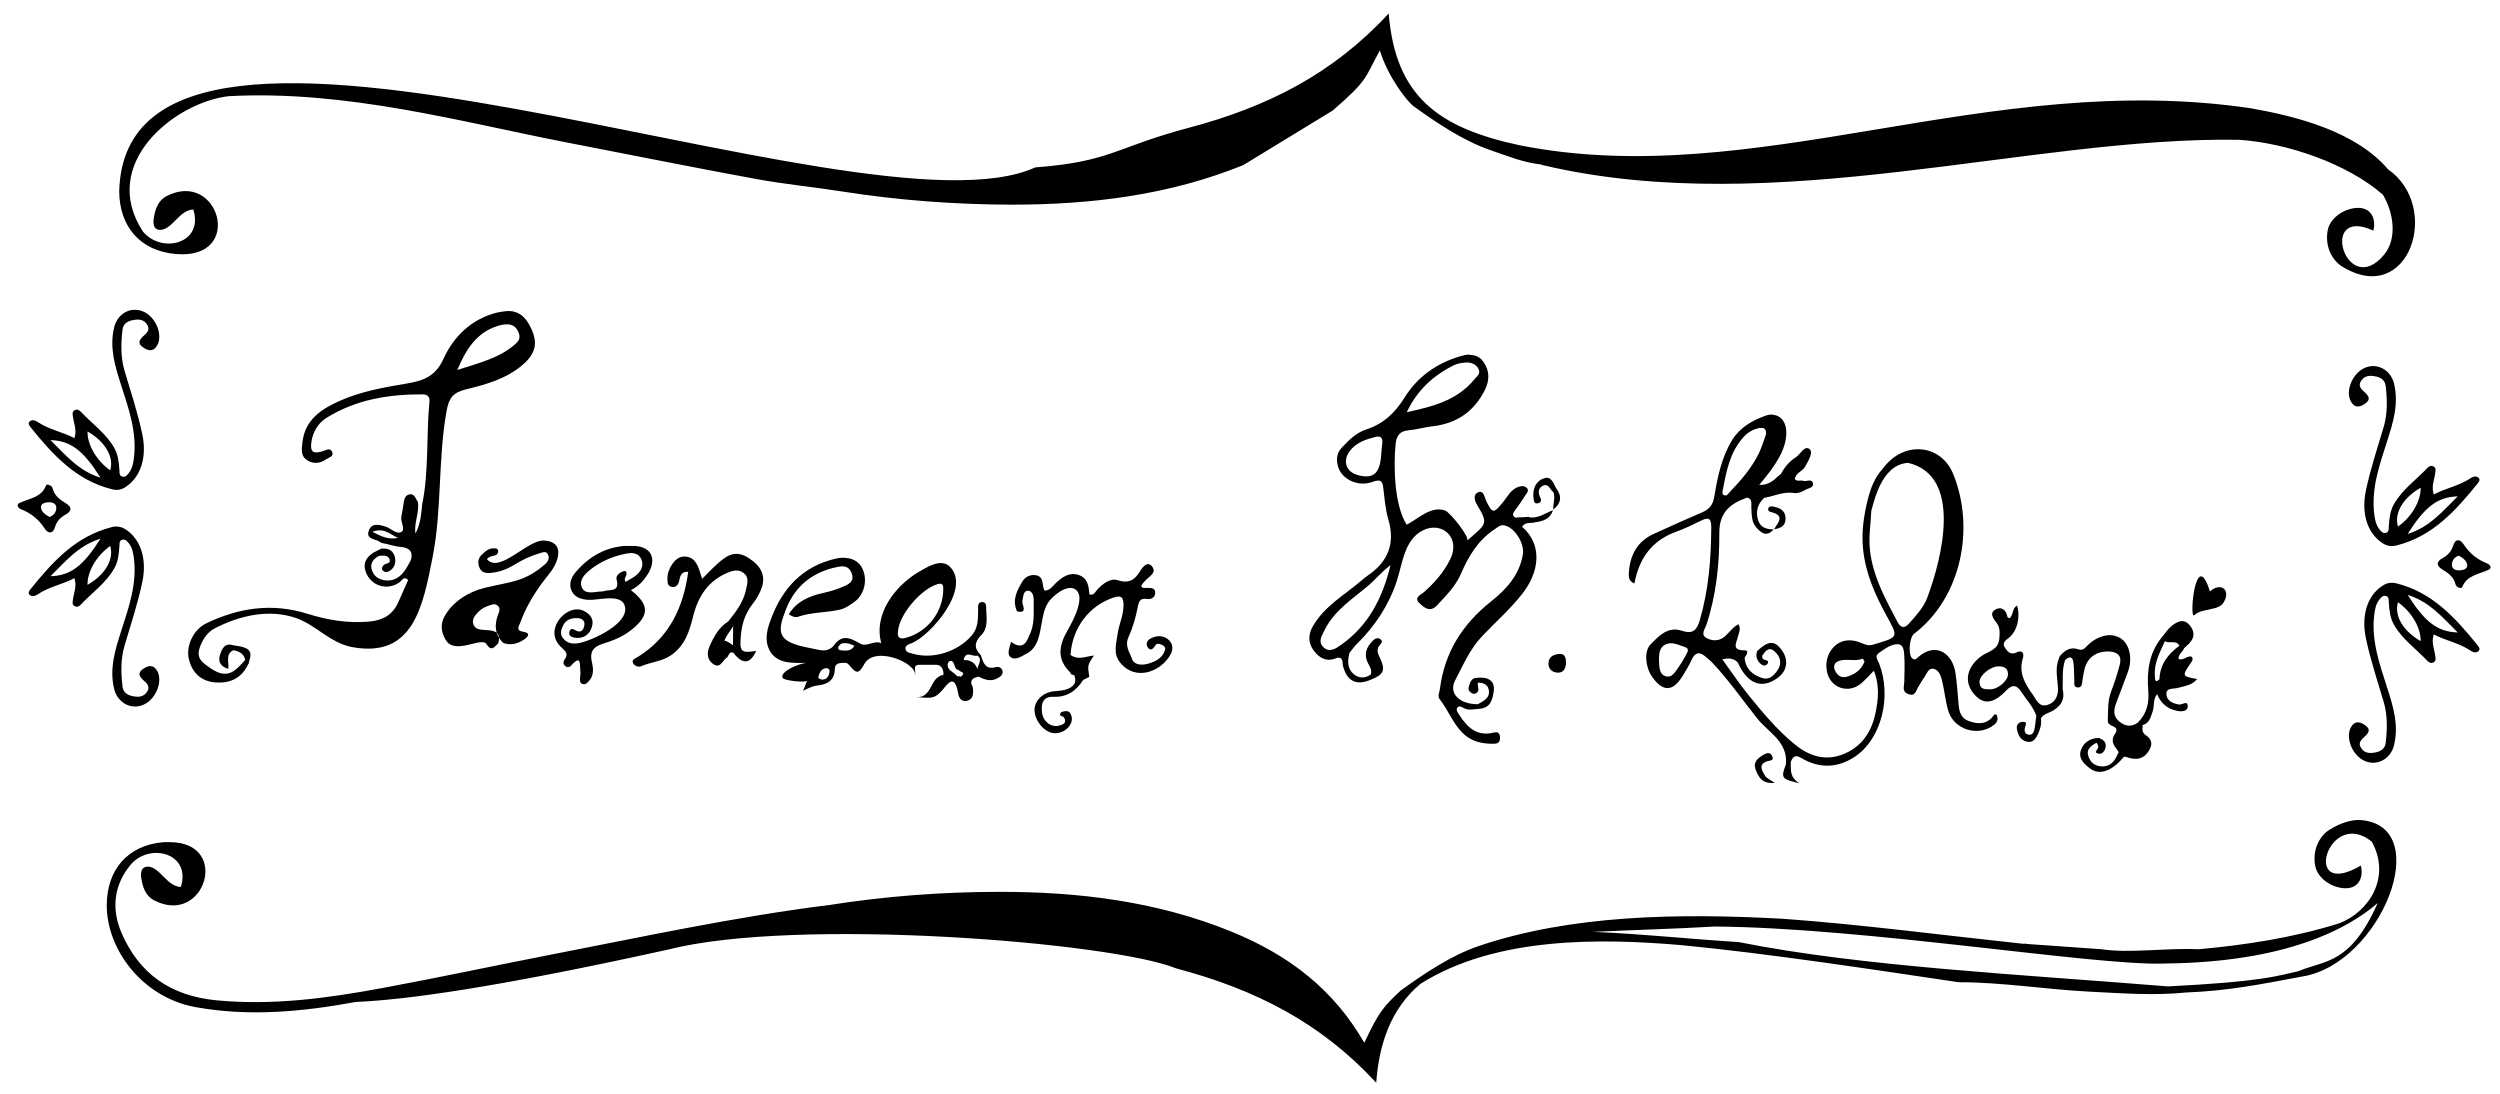 <?xml version="1.0" encoding="UTF-8" standalone="no"?>
<!-- Generator: Adobe Illustrator 16.0.0, SVG Export Plug-In . SVG Version: 6.00 Build 0)  -->

<svg
   xmlns:dc="http://purl.org/dc/elements/1.1/"
   xmlns:cc="http://creativecommons.org/ns#"
   xmlns:rdf="http://www.w3.org/1999/02/22-rdf-syntax-ns#"
   xmlns:svg="http://www.w3.org/2000/svg"
   xmlns="http://www.w3.org/2000/svg"
   xmlns:sodipodi="http://sodipodi.sourceforge.net/DTD/sodipodi-0.dtd"
   xmlns:inkscape="http://www.inkscape.org/namespaces/inkscape"
   version="1.1"
   id="Layer_1"
   x="0px"
   y="0px"
   width="400"
   height="175"
   viewBox="0 0 400 175"
   enable-background="new 0 0 560 560"
   xml:space="preserve"
   inkscape:version="0.91 r13725"
   sodipodi:docname="name.svg"><defs
     id="defs565" /><sodipodi:namedview
     pagecolor="#ffffff"
     bordercolor="#666666"
     borderopacity="1"
     objecttolerance="10"
     gridtolerance="10"
     guidetolerance="10"
     inkscape:pageopacity="0"
     inkscape:pageshadow="2"
     inkscape:window-width="1366"
     inkscape:window-height="721"
     id="namedview563"
     showgrid="false"
     inkscape:zoom="2.0000001"
     inkscape:cx="156.86468"
     inkscape:cy="40.685036"
     inkscape:window-x="0"
     inkscape:window-y="0"
     inkscape:window-maximized="1"
     inkscape:current-layer="Layer_1" /><path
     style="clip-rule:evenodd;fill:#000000;fill-rule:evenodd;fill-opacity:1"
     d="m 283.753,66.366 c -0.431,-0.1 -0.914,0 -1.436,0.21 -2.037,0.74 -3.975,1.87 -5.18,3.84 -1.721,2.81 -2.338,6 -2.881,9.17 -0.215,1.25 -0.807,1.91 -1.914,2.39 -2.609,1.11 -5.189,2.29 -7.771,3.46 -2.551,1.17 -3.717,3.27 -3.934,5.97 -0.061,0.74 -0.148,1.55 0.873,1.95 0.742,-4.04 2.81,-6.89 6.701,-8.29 1.33,-0.48 2.614,-1.1 3.885,-1.73 1.121,-0.55 1.713,-0.59 1.707,0.98 -0.022,5.05 -0.412,10.03 -1.836,14.92 -0.475,1.63 -1.152,2.26 -2.879,1.68 -2.24,-0.75 -3.676,0.85 -4.994,2.18 -1.09,1.11 -0.825,3.62 0.193,5.11 1.742,2.55 3.371,2.52 4.963,-0.1 0.502,-0.82 1.01,-1.65 1.406,-2.53 0.543,-1.2 1.242,-1.37 2.221,-0.52 0.385,0.34 0.797,0.65 1.145,1.03 2.602,2.77 4.778,5.91 7.139,8.87 1.774,2.23 4.972,3.75 4.578,7.37 l -0.002,0 c -0.818,2.16 -0.715,2.33 2.193,3 -1.633,-0.94 -1.378,-2.21 -1.408,-3.4 l 0.002,0 c 0.551,-1.62 1.488,-0.71 2.281,-0.31 2.813,1.4 5.514,1.12 8.051,-0.6 4.159,-2.8 5.856,-9.56 3.805,-14.85 -0.221,-0.57 -0.801,-1.18 -0.012,-1.71 0.961,-0.65 1.971,-1.48 3.129,-1.37 0.842,0.1 0.865,1.22 0.912,1.95 0.088,1.35 0.012,2.71 -0.006,4.07 -0.01,0.73 -0.438,1.55 0.654,1.95 1.179,0.42 1.217,-0.6 1.604,-1.19 0.319,-0.48 0.586,-1 0.93,-1.47 0.402,-0.55 0.635,-1.52 1.42,-1.4 0.908,0.13 1.24,1.11 1.438,1.91 0.385,1.56 0.525,3.19 0.963,4.73 0.886,3.12 4.792,4.33 7.355,2.34 0.576,-0.45 0.722,-1.01 0.365,-1.67 -0.153,0 -0.338,0 -0.387,0.1 -1.027,1.49 -2.414,1.52 -3.945,0.99 -1.627,-0.57 -1.653,-1.96 -1.762,-3.33 -0.119,-1.48 -0.236,-2.96 -0.455,-4.43 -0.445,-2.98 -2.996,-4.96 -5.836,-2.6 -0.31,0.25 -0.609,0.77 -1.119,0.25 -0.625,-0.65 -0.394,-3.32 0.338,-3.88 7.588,-5.77 9.786,-16.91 6.268,-25.56 -1.963,-4.83 -7.939,-5.4 -11.244,-0.89 -1.324,1.42 -1.974,3.15 -2.43,4.99 l 0,0 c -0.641,2.57 -1.018,5.14 -0.76,7.81 0.377,3.89 1.883,7.31 3.729,10.69 1.977,3.62 2.064,3.46 -2.211,4.72 -0.767,0.22 -1.371,-0.13 -2.031,-0.39 -1.513,-0.58 -3.05,-0.41 -4.148,0.71 -1.058,1.08 -1.441,2.62 -1.068,4.15 0.6,2.45 3.373,3.37 5.34,1.78 0.725,-0.58 1.336,-1.31 2.129,-2.1 0.94,2.37 0.713,4.6 0.252,6.79 -0.645,3.07 -2.26,5.47 -5.303,6.62 -3.002,1.13 -5.578,0.1 -7.867,-1.84 -2.681,-2.24 -4.914,-4.93 -7.111,-7.63 -1.467,-1.81 -2.756,-3.75 -4.219,-5.76 1.18,-0.29 1.871,-0.1 2.471,0.5 0.002,0 0.002,0 0.004,0 -0.002,0 -0.004,0 -0.006,0 1.543,3.45 3.851,4.33 6.408,2.45 1.606,-1.18 1.78,-3.08 0.43,-4.7 -1.067,-1.28 -1.992,-1.18 -3.721,0.39 -0.315,0.84 -0.063,1.53 0.566,2.1 0.317,0.28 0.799,0.36 1.047,0 0.4,-0.54 -0.172,-0.58 -0.506,-0.7 -0.308,-0.11 -0.297,-0.37 -0.318,-0.62 0.506,-0.67 1,-1.55 1.967,-0.71 0.984,0.85 1.244,1.99 0.451,3.09 -0.553,0.77 -1.281,1.56 -2.414,1.19 -1.565,-0.52 -2.69,-1.48 -2.814,-3.26 4.5e-4,0 0.002,0 0.002,0 0.258,-0.4 0.806,-1.16 0.029,-1.17 -2.209,0 -1.328,-1.18 -1.086,-2.25 0.132,-0.58 0.521,-1.19 0.068,-1.93 -0.897,0.45 -1.426,1.29 -2.127,1.91 -0.871,0.79 -1.934,0.82 -2.891,0.35 -1.151,-0.56 -0.329,-1.5 -0.102,-2.19 1.577,-4.77 2.086,-9.72 2.061,-14.67 -0.018,-3.32 1.764,-4.71 4.439,-5.66 l 0.002,0 c 0.92,0.23 0.64,0.97 0.678,1.58 0.072,1.09 -5e-5,2.25 0.752,3.14 0.794,0.94 1.713,1.66 2.818,0.36 -1.086,0 -2.073,-0.26 -2.451,-1.38 -0.469,-1.37 -0.164,-2.65 0.943,-3.66 1.564,-0.26 3.037,-1.03 4.697,-0.78 0.653,0.1 1.28,-0.13 1.846,-0.48 0.474,-0.29 1.373,-0.34 1.271,-1 -0.144,-0.93 -1.07,-0.27 -1.609,-0.47 -0.401,-0.15 -0.891,0.18 -1.301,-0.26 0.113,-1.02 1.236,-1.25 1.652,-2.02 0.481,-0.9 1.338,-2.23 0.723,-2.77 -0.803,-0.7 -1.447,0.75 -2.174,1.26 -1.039,0.65 -1.819,1.55 -2.379,2.63 0.004,0 0.008,0 0.012,0 -0.003,0 -0.006,0 -0.01,0 -0.963,0.76 -1.729,1.9 -3.52,1.81 0.681,-0.84 1.22,-1.45 1.689,-2.1 1.325,-1.85 2.573,-3.75 2.641,-6.12 0.049,-1.68 -0.767,-2.83 -2.059,-2.98 z m 0.027,18.31 c 0.014,0 0.027,0 0.041,0 0.006,0 0.015,0 0.021,0 -0.015,0 -0.026,0 -0.041,0 -0.007,0 -0.014,0 -0.021,0 z m 0.062,0 c 1.127,-0.14 1.955,-0.61 1.838,-1.92 -0.104,-1.17 -1.016,-1.53 -2.004,-1.71 -0.309,-0.1 -0.684,0 -0.768,0.37 -0.061,0.28 0.173,0.45 0.439,0.51 2.321,0.55 1.148,1.69 0.494,2.75 z m -1.836,-16.23 c 0.37,0.1 0.59,0.33 0.574,0.98 -0.346,0.94 -0.658,2.06 -1.16,3.1 -1.164,2.39 -2.908,4.37 -4.73,6.28 -0.215,0.23 -0.402,0.57 -0.779,0.44 -0.41,-0.13 -0.327,-0.51 -0.271,-0.81 0.58,-3.03 1.127,-6.08 3.314,-8.49 0.721,-0.8 1.584,-1.3 2.635,-1.48 0.153,0 0.295,0 0.418,0 z m 23.281,5.61 c 8.778,2.05 5.443,15.26 3.066,21.6 -0.598,1.57 -1.773,2.82 -2.875,4.07 -0.738,0.85 -1.35,0.8 -1.898,-0.25 -1.914,-3.64 -3.914,-7.21 -4.385,-11.45 -0.241,-2.16 0.129,-4.23 0.219,-6.34 0.393,-1.12 1.493,-7.36 5.873,-7.63 z m -38.006,28.86 c 0.802,0 1.605,0.37 2.373,0.64 0.611,0.21 0.408,0.7 0.172,1.11 -0.387,0.67 -0.734,1.38 -1.197,1.99 -0.557,0.74 -1.063,1.91 -2.18,1.52 -1.035,-0.36 -0.957,-1.56 -1.016,-2.75 0.031,-0.76 0.051,-1.85 1.047,-2.32 0.266,-0.12 0.533,-0.18 0.801,-0.19 z m 30.734,2.47 c 0.043,0 0.206,0.28 0.314,0.43 -0.383,1.06 -1.113,1.75 -2.092,2.19 -0.799,0.36 -1.623,0.61 -2.297,-0.19 -0.561,-0.68 -0.752,-1.59 0.113,-1.99 1.213,-0.57 2.666,0.1 3.961,-0.44 z m -15.086,15.11 c -0.229,0 -0.482,0.1 -0.734,0.25 -0.957,0.55 -1.755,1.19 -1.271,2.44 0.459,1.19 1.058,2.27 3.025,2.07 -0.725,-0.52 -1.319,-0.74 -1.566,-1.17 -0.455,-0.79 -1.117,-1.8 0.381,-2.28 0.502,-0.16 1.158,-0.1 0.754,-0.89 -0.153,-0.3 -0.359,-0.41 -0.588,-0.42 z"
     id="path7"
     inkscape:connector-curvature="0"
     sodipodi:nodetypes="sccccccccccccccccccccccccccccccccccccccccccccccccccccccccccccccccccccccccccccccccccccccccccccccccccccccccccsccccccccccccccccccccccccccccccccccccccccccccccccc" /><path
     inkscape:connector-curvature="0"
     style="clip-rule:evenodd;fill:#000000;fill-rule:evenodd;fill-opacity:1"
     d="m 235.168,56.727 c -0.491,0 -1,0.12 -1.506,0.27 -3.801,1.1 -6.889,3.311 -8.953,6.641 -1.533,2.47 -3.424,4.21 -6.172,5.1 -1.576,0.52 -2.719,1.689 -3.838,2.869 -0.866,0.92 -0.929,1.941 -0.605,3.061 0.586,2.02 3.195,3.3 5.525,2.43 1.525,-0.57 1.605,0.1 1.738,1.23 0.189,1.6 0.324,3.24 0.775,4.77 1.139,3.87 -0.051,6.78 -3.289,8.99 -0.371,0.26 -0.726,0.54 -1.068,0.84 -2.678,2.3 -5.867,4.05 -7.707,7.25 -0.793,1.38 -0.793,2.701 0.166,3.961 0.955,1.26 2.162,1.82 3.723,1.1 1.035,-0.1 0.774,0.75 0.926,1.33 0.656,2.47 2.162,3.18 4.506,2.16 1.985,-0.8 2.301,-1.491 1.471,-3.311 -0.268,-0.58 -0.612,-1.111 -0.352,-1.811 0.166,-0.46 1.074,-0.958 0.26,-1.398 -0.625,-0.35 -1.197,0.34 -1.584,0.83 -0.737,0.93 -0.862,1.998 -0.307,3.068 0.293,0.57 0.683,1.111 0.445,1.801 -0.957,0.71 -1.966,0.61 -2.787,-0.1 -1.017,-0.89 -0.915,-2.13 -0.631,-3.33 l 0.002,0 c 0.407,-0.5 0.766,-1.05 1.225,-1.49 2.896,-2.83 5.138,-6.259 6.385,-10.119 0.899,-2.78 1.183,-6.561 4.205,-8.041 3.017,-1.46 6.04,1.21 4.303,4.68 -1.018,2.04 -2.494,3.75 -4.215,5.25 -0.477,0.42 -1.675,0.85 -0.688,1.76 0.769,0.72 1.693,1.53 2.818,0.32 1.455,-1.56 2.953,-3.041 3.824,-5.061 1.207,-2.81 2.748,-5.379 5.408,-7.109 0.492,-0.32 0.851,-0.749 1.527,-0.609 1.678,0.34 3.254,2.9 2.961,4.65 -0.553,3.3 -2.654,5.59 -5.078,7.51 -4.572,3.63 -7.445,8.139 -8.189,13.959 -0.074,0.57 -0.42,1.231 -0.051,1.691 1.355,1.7 2.084,3.819 3.652,5.389 1.445,1.44 3.217,1.78 5.125,1.74 0.722,0 0.984,-0.53 0.863,-1.23 -0.103,-0.58 -0.455,-0.689 -0.99,-0.559 -2.687,0.68 -4.248,-0.841 -5.535,-2.871 -0.207,-0.33 -0.521,-0.691 -0.314,-1.061 0.248,-0.44 0.686,-0.21 1.012,0 0.875,0.47 1.769,0.161 2.66,0.121 1.719,-0.2 2.005,-1.509 2.188,-2.859 0.148,-1.1 -0.308,-1.83 -1.438,-2.08 -0.439,0 -0.88,-0.1 -1.32,0 -0.584,0 -0.9,0.4 -1.07,0.92 -0.156,0.47 -0.431,0.959 0.094,1.379 0.254,0.2 0.549,0.35 0.867,0.18 0.791,-0.43 0.151,-1.159 0.342,-1.709 0.843,0 1.589,0.269 1.734,1.199 0.203,1.31 -0.887,1.72 -1.756,2.25 -2.945,0 -4.729,-1.74 -3.629,-3.83 1.279,-2.44 2.376,-5.019 4.314,-7.059 2.129,-2.24 4.469,-4.311 6.379,-6.721 2.754,-3.47 3.373,-7.8 0.051,-10.76 -0.021,-0.035 -0.026,-0.08 -0.043,-0.117 0.015,0.008 0.027,0.019 0.043,0.027 0.568,-0.8 1.491,-0.384 2.199,-0.701 0.008,0.012 0.021,0.017 0.027,0.031 1.209,-0.2 2.29,-0.58 2.678,-1.92 -1.237,0.473 -2.352,1.356 -3.791,1.145 -0.022,-0.015 -0.044,-0.03 -0.066,-0.045 l 0,-0.051 c -0.651,0.1 -1.301,0.1 -1.951,0.1 0.023,0.034 0.035,0.074 0.055,0.109 -0.02,-0.005 -0.034,-0.013 -0.055,-0.018 -0.745,-0.21 -0.686,-0.621 -0.309,-1.141 0.563,-0.79 1.145,-1.57 1.639,-2.4 0.23,-0.38 0.809,-0.86 0.205,-1.34 -0.428,-0.34 -0.983,-0.21 -1.473,0 -1.064,0.48 -1.551,1.509 -2.24,2.359 -1.529,1.87 -1.694,1.85 -2.719,-0.24 -0.289,-0.59 -0.352,-1.71 -1.27,-1.33 -0.871,0.36 -0.545,1.381 -0.15,2.031 1.885,3.11 1.406,3.019 -1.615,5.699 0.513,-0.46 -2.696,-4.54 -3.537,-4.83 -2.267,-0.77 -4.31,1.341 -6.123,2.281 -1.969,-3.05 -2.138,-9.251 -1.779,-12.861 0.135,-1.37 0.633,-2.13 2.09,-2.25 1.281,-0.11 2.539,-0.489 3.818,-0.639 3.826,-0.44 6.617,-2.321 8.357,-5.771 0.793,-1.57 0.81,-3.099 -0.217,-4.549 -0.597,-0.84 -1.36,-1.1 -2.178,-1.09 l 0.002,-0.07 z m -0.488,1.27 c 0.801,0 1.533,0.3 1.9,1.08 0.359,0.76 -0.311,1.161 -0.701,1.641 -2.788,3.4 -6.766,4.359 -10.791,5.229 1.635,-3.48 4.23,-5.88 7.539,-7.51 0.611,-0.3 1.359,-0.409 2.053,-0.439 z M 220.51,69.844 c 0.037,0.005 0.075,0.018 0.109,0.043 l 0,-0.041 c 0.413,0.1 0.611,0.381 0.551,0.971 -0.064,0.64 -0.129,1.28 -0.143,1.43 -0.135,3.49 -1.211,4.449 -3.721,3.779 -1.934,-0.5 -2.547,-2.249 -1.334,-3.869 1.037,-1.38 2.59,-1.86 4.164,-2.27 0.138,0 0.261,-0.057 0.373,-0.043 z m 27.02,6.592 c -0.236,4.89e-4 -0.513,0.101 -0.84,0.23 -1.271,0.69 -1.51,2.001 -1.285,3.371 0.061,0.37 0.275,0.588 0.664,0.488 0.456,-0.12 0.62,-0.429 0.395,-0.869 -0.404,-0.8 -0.38,-1.621 0.475,-1.971 0.845,-0.35 1.086,0.69 1.615,1.08 0.324,0.93 -0.08,1.84 -0.037,2.76 1.324,-1.01 1.429,-2.178 0.416,-3.488 l -0.004,0 c -0.335,-0.719 -0.688,-1.54 -1.396,-1.602 l -0.002,0 z m 0.986,5.09 0,-0.1 c 10e-4,0.1 -0.005,0.1 -0.004,0.1 l 0.004,0 z m -2.881,1.873 c 0.026,0.011 0.048,0.029 0.07,0.047 -0.024,-0.016 -0.047,-0.031 -0.07,-0.047 z m -23.156,7.027 c -1.328,5.5 -3.643,9.721 -7.867,12.721 -0.799,0.56 -1.801,1.321 -2.789,0.471 -1.01,-0.87 -0.355,-1.871 0.107,-2.801 1.58,-3.2 4.557,-5.03 7.129,-7.23 1.037,-0.88 1.891,-2.01 3.42,-3.16 z m 26.992,14.211 c -0.867,0.07 -1.656,0.409 -1.713,1.439 -0.048,0.9 0.493,1.441 1.354,1.541 1.095,0.1 1.338,-0.702 1.447,-1.342 0.008,-0.99 -0.113,-1.739 -1.088,-1.639 z"
     id="path9" /><path
     inkscape:connector-curvature="0"
     style="clip-rule:evenodd;fill:#000000;fill-rule:evenodd;fill-opacity:1"
     d="m 81.408,49.756 0,0.01 c -0.529,0 -1.12,0.101 -1.783,0.221 -4.127,0.99 -7.035,3.82 -8.668,7.42 -1.304,2.88 -3.293,3.521 -5.906,3.961 -3.622,0.61 -7.273,1.25 -10.652,2.75 -2.945,1.31 -5.608,2.989 -6.018,6.689 -0.111,1 -0.258,2.04 0.561,2.68 0.974,0.76 2.143,0.77 3.232,0 0.447,-0.31 1.287,-0.42 0.973,-1.17 -0.318,-0.76 -0.994,-0.271 -1.518,-0.121 -1.543,0.47 -2.03,0.101 -1.805,-1.479 0.234,-1.63 1.103,-3.04 2.396,-3.85 4.685,-2.93 9.942,-3.791 15.381,-3.771 0.746,0 1.198,0.321 1.111,1.201 -0.532,5.46 -0.061,10.978 -1.16,16.398 -0.171,1.57 -0.254,3.17 -1.082,4.65 -0.252,-1.69 0.633,-3.32 0.408,-5 l 0.002,0 c -0.39,-0.53 -0.544,-1.469 -1.453,-1.229 -0.69,0.19 -0.788,0.928 -0.881,1.578 -0.09,0.63 -0.17,1.271 -0.324,1.891 -0.221,0.88 0.732,2.07 -0.012,2.52 -0.749,0.46 -1.676,-0.599 -2.576,-0.869 -1.057,-0.32 -2.16,-0.6 -2.625,0.66 -0.472,1.27 0.804,1.33 1.568,1.68 0.171,0.1 0.323,0.201 0.484,0.301 1.057,0.17 2.058,0.559 3.15,0.639 1.243,0.11 2.013,0.781 1.477,2.211 5.51e-4,-0.006 -5.89e-4,-0.013 0,-0.02 -0.577,1.05 -1.091,2.149 -2.195,2.789 -1.225,0.72 -3.073,0.41 -3.742,-0.74 -0.701,-1.2 -0.351,-2.18 0.896,-2.83 0.63,0 1.415,-0.2 1.684,0.57 0.262,0.75 -0.672,0.579 -0.967,0.939 -0.226,0.28 -0.382,0.54 -0.117,0.84 0.303,0.33 0.677,0.302 1.045,0.102 0.823,-0.5 1.09,-1.31 0.904,-2.17 -0.209,-0.96 -0.845,-1.442 -1.758,-1.432 l -0.408,0 c -0.432,0.22 -0.865,0.43 -1.297,0.65 -1.124,0.75 -1.722,1.67 -1.205,3.09 0.804,2.22 3.394,3.04 5.359,1.68 0.401,-0.28 0.71,-1.078 1.408,-0.408 0.002,-0.003 0.002,-0.005 0.004,-0.008 -9.92e-4,0.009 0.001,0.018 0,0.027 -0.522,1.18 -1.044,2.349 -1.562,3.529 -0.899,2.05 -2.495,2.931 -4.699,3.121 -3.402,0.31 -6.701,-0.272 -9.877,-1.262 -5.642,-1.76 -10.947,-0.949 -16.125,1.521 -2.139,1.02 -3.339,3.719 -2.805,5.799 0.567,2.21 1.989,3.48 4.193,3.67 2.273,0.19 4.176,-0.599 5.236,-2.809 0.293,-0.5 0.283,-0.831 -0.42,-0.801 -1.477,1.63 -2.702,3.229 -5.393,1.449 -1.88,-1.24 -2.6,-1.929 -1.641,-4.039 0.473,-1.04 1.166,-1.929 2.133,-2.439 3.9,-2.03 8.642,-3.151 12.939,-1.691 3.312,1.13 5.483,4.012 9.082,4.682 9.764,1.8 11.299,-6.481 12.852,-14.371 1.525,-7.75 0.841,-15.691 2.252,-23.471 0.381,-2.1 1.091,-2.899 3.064,-3.389 3.236,-0.79 6.496,-1.681 9.125,-3.961 2.1,-1.82 2.468,-3.52 1.229,-6.01 -0.844,-1.7 -1.888,-2.54 -3.477,-2.58 z m -0.176,2.141 c 0.915,0 1.52,0.59 1.807,1.49 0.263,0.83 -0.134,1.279 -0.732,1.789 -2.524,2.15 -5.621,2.88 -9.146,4.02 1.48,-3.49 3.172,-5.97 6.383,-7.02 0.539,-0.17 1.132,-0.309 1.689,-0.279 z M 60.787,84.855 c 1.082,0 1.828,0.741 2.908,1.211 -1.694,0.32 -2.695,-0.27 -4.127,-0.98 0.461,-0.17 0.858,-0.24 1.219,-0.23 z"
     id="path11" /><path
     style="clip-rule:evenodd;fill:#000000;fill-rule:evenodd;fill-opacity:1"
     d="m 135.222,89.236 c -0.445,0 -0.925,0 -1.436,0.13 -5.36,1.2 -8.617,4.78 -10.434,9.69 -0.537,1.45 -1.101,3.18 -0.281,4.88 1.12,2.31 3.735,2.16 5.926,2.12 -1.386,0.18 -4.249,1.42 -3.773,2.41 0.213,0.45 3.719,0.8 3.957,0.43 -0.287,0.44 -0.407,1.2 -0.744,1.63 0.645,-0.27 1.498,-0.75 2.229,-0.83 1.675,-0.17 2.87,-0.78 2.91,-2.68 0.014,-0.67 0.437,-0.9 1.006,-0.94 0.427,0 0.864,-0.16 1.232,0.28 1.257,1.53 1.574,1.5 2.498,-0.14 1.758,-3.12 9.183,0.18 7.959,2.13 0.551,-0.88 -0.505,-1.92 0.836,-1.98 0.901,0 1.806,0 2.709,0 0.86,0 1.219,0.92 1.125,1.62 -2.247,0.34 -1.669,3.69 -4.352,3.57 2.697,0.13 2.967,0.41 4.715,-1.77 0.994,-1.24 1.546,-0.8 1.869,0.49 0.078,0.31 0.095,0.64 0.191,0.95 0.19,0.61 0.563,1.04 1.271,0.92 0.654,-0.12 1.014,-0.55 1.049,-1.21 0.027,-0.52 0.032,-1.04 -0.27,-1.5 -0.142,-0.89 0.558,-0.98 1.129,-1.19 1.001,0.51 2.006,0.88 3.104,0.25 0.473,-0.27 0.897,-0.58 0.742,-1.19 -0.136,-0.53 -0.621,-0.68 -1.078,-0.56 -1.713,0.47 -1.984,-0.79 -2.387,-1.92 -1.091,-1.11 -1.058,-2.06 0.096,-3.23 1.068,-1.08 0.846,-2.63 0.773,-4.04 -0.025,-0.47 0.092,-1.23 -0.621,-1.23 -0.851,0 -0.656,0.82 -0.67,1.34 -0.033,1.42 0.023,2.78 -1.025,4.01 -2.2,2.57 -6.169,3.87 -9.457,2.91 -0.466,-0.14 -1.123,-0.18 -1.146,-0.83 -0.019,-0.53 0.576,-0.69 0.957,-0.83 3.029,-1.18 9.669,-8.82 6.125,-12.28 -1.407,-1.36 -3.635,0.1 -5.061,0.92 -3.741,2.24 -7.178,6.78 -5.881,11.35 -1.187,-0.57 -2.328,0.75 -3.496,0 -0.077,-0.1 -0.155,-0.1 -0.232,-0.13 l -0.002,0 c -0.572,-0.32 -1.143,-0.62 -1.711,-0.68 -0.646,-0.1 -1.289,0.13 -1.926,0.85 l 0.002,0 c -0.627,1.01 -1.535,1.27 -2.652,1.02 -1,-0.22 -2.016,-0.39 -3.004,-0.65 -3.085,-0.83 -3.68,-2.05 -2.525,-5.04 l 0.002,0 c -0.002,0 -0.004,0 -0.006,0 1.386,-4.22 4.27,-6.74 8.611,-7.59 0.95,-0.19 1.783,-0.1 2.195,1.02 0.44,1.16 -0.229,1.64 -1.131,2.05 -1.117,0.51 -2.271,0.85 -3.473,1.12 -2.194,0.49 -4.216,1.34 -5.455,3.4 2.2e-4,0 -2.2e-4,0 0,0 0.452,0.27 0.949,0.58 1.457,0.4 2.161,-0.75 4.46,-0.64 6.658,-1.13 0.896,-0.19 1.649,-0.72 2.383,-1.26 1.553,-1.13 2.127,-3.36 1.338,-5.19 -0.488,-1.14 -1.492,-1.78 -2.826,-1.84 z m 15.17,4.16 c 0.41,0 0.536,0.26 0.533,0.85 -0.017,3.64 -2.469,6.83 -5.955,7.8 -1.097,0.31 -1.431,-0.12 -1.291,-1.07 0.222,-2.66 3.58,-6.61 6.201,-7.47 0.205,-0.1 0.375,-0.11 0.512,-0.11 z m -15.479,9.51 c 0.189,0 0.694,0 1,0.1 0.306,0.11 0.595,0.26 0.791,0.3 -0.489,0.94 -1.387,0.81 -2.188,0.74 -0.647,-0.1 -0.362,-0.64 -0.174,-0.84 0.188,-0.19 0.349,-0.22 0.445,-0.27 0.096,-0.1 -0.064,0 0.125,0 z m 20.215,1.83 c 0.425,0.1 0.905,0.27 1.277,0.16 0.877,0.72 -5e-5,1.46 0.002,2.18 -0.374,-1.04 -1.129,-1.51 -2.221,-1.47 0.147,-0.8 0.517,-0.92 0.941,-0.87 z m -3.004,0.99 c 0.146,0 0.303,0.1 0.443,0.34 0.24,0.42 0.17,1.02 0.814,1.15 0.2,0.32 1.288,0.32 0.377,1.05 -0.236,-0.1 -0.578,0 -0.689,-0.15 -0.489,-0.62 -1.56,-0.86 -1.432,-1.86 0.033,-0.26 0.243,-0.53 0.486,-0.53 z m -19.918,1.18 c 0.397,0 0.571,0.25 0.51,0.62 -0.114,0.67 -0.387,1.22 -1.203,1.21 -0.325,-0.1 -0.682,-0.13 -0.549,-0.56 0.191,-0.62 0.472,-1.22 1.242,-1.27 z"
     id="path13"
     inkscape:connector-curvature="0" /><path
     style="clip-rule:evenodd;fill:#000000;fill-rule:evenodd;fill-opacity:1"
     d="m 182.505,91.256 c -0.832,1.36 -1.72,2.21 -3.611,1.59 -1.254,-0.41 -2.446,0.54 -3.363,1.53 -0.318,0.34 -0.483,0.95 -1.238,0.72 -0.068,-1.31 -0.273,-2.64 -1.734,-3.11 -1.484,-0.48 -2.592,0.35 -3.619,1.3 -0.536,0.51 -0.955,1.22 -1.816,1.21 -0.462,-0.83 -0.021,-2.13 -1.279,-2.44 -0.892,-0.21 -1.783,0.21 -2.215,0.91 -0.903,1.47 -1.736,3.03 -0.902,4.86 6.9e-4,0 0.001,0 0.002,0 0.583,0.1 1.258,0.23 1.012,-0.78 -0.074,-0.31 -0.226,-0.65 -0.156,-0.93 0.158,-0.63 0.078,-1.65 0.99,-1.59 0.653,0.1 0.833,0.9 0.816,1.56 -0.049,1.91 0.227,3.85 -0.74,5.64 2.6e-4,0 -2.6e-4,0 0,0 -0.503,1.49 -1.338,2.11 -2.885,0.96 -0.217,0.87 -0.686,1.9 -0.135,2.4 0.719,0.65 1.68,0 2.492,-0.43 3.003,-1.41 1.994,-5.8 3.562,-8.22 0.643,-0.99 2.848,-2.91 4.223,-2.22 1.984,1.01 -0.219,5.11 -1.07,6.59 -1.414,2.44 -1.811,4.63 0.393,6.78 0.076,0.34 0.341,0.4 0.635,0.42 0.534,1.31 -0.206,1.96 -1.293,2.31 -0.664,0.21 -1.393,0.22 -2.094,0.31 -1.688,0.22 -2.993,1.54 -2.959,3.02 0.038,1.65 1.493,3.43 2.973,3.65 1.662,0.23 3.337,-1.3 2.951,-2.69 -0.133,-0.48 -0.341,-0.86 -0.898,-0.82 -0.303,0 -0.752,0.1 -0.865,0.29 -0.322,0.56 0.415,0.46 0.564,0.72 0.496,0.88 -0.139,1.14 -0.807,1.31 -1.277,0.31 -2.532,-0.65 -2.719,-2.09 -0.177,-1.38 0.098,-2.58 1.805,-2.53 2.186,0.1 3.671,-0.95 4.789,-2.7 0.323,-0.16 0.647,-0.32 0.973,-0.48 -0.291,-1.89 -0.29,-1.89 0.744,-3.42 -1.251,0.1 -2.514,0.82 -3.742,-0.1 l -0.002,0 c 0.264,-4.31 2.959,-7.86 6.834,-9.16 1.216,-0.41 1.625,-0.15 1.645,1.13 0.024,1.66 -0.75,3.13 -0.955,4.72 -0.196,1.5 -0.748,3.05 0.359,4.47 2.56,3.26 6.762,1.39 8.158,-1.31 0.459,-0.89 0.279,-1.84 -0.555,-2.43 -0.86,-0.61 -1.856,-0.51 -2.756,0 -0.507,0.29 -0.703,0.86 -0.396,1.34 0.426,0.66 0.852,0.32 1.172,-0.2 0.334,-0.55 0.766,-0.31 1.184,-0.14 0.34,0.14 0.534,0.43 0.432,0.77 -0.372,1.25 -1.37,1.78 -2.52,2.16 -1.098,0.36 -2.394,0.3 -2.746,-0.67 -0.377,-1.05 -1.227,-2.12 -0.586,-3.52 0.692,-1.51 1.158,-3.16 1.48,-4.8 0.196,-1 0.405,-1.49 1.516,-1.31 0.621,0.1 1.222,-0.24 1.283,-0.91 0.069,-0.79 -0.545,-0.88 -1.193,-0.86 -1.779,0.1 -0.824,-0.66 -0.33,-1.24 0.364,-0.84 0.356,-1.5 -0.805,-1.59 z"
     id="path15"
     inkscape:connector-curvature="0" /><path
     style="clip-rule:evenodd;fill:#000000;fill-rule:evenodd;fill-opacity:1"
     d="m 100.122,87.336 c -3.209,0.19 -5.93,1.71 -8.074,4.28 -0.651,0.77 -1.071,1.87 -0.598,2.9 0.509,1.1 1.618,1.41 2.754,1.46 1.357,0.1 4.849,-0.96 5.646,0.68 1.415,2.92 -5.286,5.95 -7.348,6.26 -0.953,0.15 -1.784,0 -2.424,-0.81 -0.534,-0.68 -0.312,-1.32 0,-1.99 0.448,-0.96 1.294,-1.24 2.23,-1.22 0.671,0 1.346,0.32 1.184,1.18 -0.127,0.69 -0.51,1.26 -1.355,0.8 -0.455,-0.25 -0.882,-0.44 -1.037,0.22 -0.168,0.71 0.483,0.89 0.949,0.95 1.34,0.16 2.269,-0.51 2.656,-1.75 0.396,-1.27 -0.325,-2.12 -1.424,-2.61 -1.299,-0.57 -3.032,0.21 -3.959,1.64 -0.94,1.45 -0.778,2.95 0.307,4.07 0.726,0.74 1.479,1.1 0.66,2.21 -0.225,0.3 -0.17,0.76 0.234,1.02 0.326,0.21 0.631,0.12 0.861,-0.14 1.711,-1.93 1.337,0 1.469,0.82 0.069,0.43 -0.046,0.89 -0.057,1.35 -0.008,0.32 0.02,0.66 0.404,0.78 0.34,0.11 0.583,0 0.846,-0.28 1,-0.93 0.931,-2.08 0.652,-3.23 -0.375,-1.54 0.161,-2.43 1.688,-2.9 1.72,-0.53 3.38,-1.19 4.812,-2.38 2.686,-2.23 2.727,-3.9 -0.254,-6.22 1.212,-0.62 1.979,-1.45 2.625,-2.44 1.567,-2.42 0.791,-4.48 -2.045,-4.64 -0.478,0 -0.946,0 -1.404,0 z m 0.709,1.15 c 0.768,0 1.471,0.18 1.811,1.08 0.478,1.27 -0.407,2.3 -1.553,2.96 -0.329,0.2 -0.662,0.38 -0.984,0.57 -0.511,-0.62 0.554,-1.07 -0.051,-1.76 -0.758,0.1 -1.58,0.71 -1.406,1.35 0.554,2.02 -0.924,1.63 -1.914,1.86 -0.249,0.1 -0.511,0.1 -0.768,0.1 -1.075,0.1 -2.46,0.49 -2.908,-0.75 -0.426,-1.18 0.587,-2.13 1.531,-2.86 1.45,-1.11 3.092,-1.86 4.854,-2.29 0.443,-0.11 0.928,-0.22 1.389,-0.24 z"
     id="path17"
     inkscape:connector-curvature="0" /><path
     style="clip-rule:evenodd;fill:#000000;fill-rule:evenodd;fill-opacity:1"
     inkscape:connector-curvature="0"
     id="path19"
     d="m 79.734,102.906 c -0.58,0.53 -1.076,1.46 -1.883,0.16 -0.789,-1.27 -5.074,1.84 -6.552,-0.7 -0.689,-1.18 -0.887,-2.4 -0.207,-3.68 1.266,-2.38 3.838,-3.99 6.401,-4.62 4.168,-1.02 6.399,-0.89 9.75,-3.82 0.461,-0.4 0.724,-1 0.409,-1.57 -0.336,-0.61 -0.929,-0.25 -1.395,-0.12 -1.372,0.39 -2.651,1 -3.866,1.75 -1.159,0.72 -2.414,1.22 -3.789,1.35 -0.82,0.1 -1.597,0 -1.925,-0.92 -0.258,-0.69 -0.207,-1.38 0.386,-1.96 0.614,-0.6 1.227,-1.16 2.177,-1.03 0.289,0 0.494,0.18 0.471,0.48 -0.026,0.35 -0.252,0.61 -0.602,0.67 -0.502,0.1 -0.887,0.17 -1.196,0.58 2.022,2.36 6.512,-3.16 9.135,-2.99 1.872,0.11 2.641,1.12 2.12,2.97 -0.434,1.54 -1.582,2.64 -2.483,3.89 -1.412,1.94 -2.622,3.99 -3.43,6.25 -0.163,0.46 -0.817,1.27 0.403,1.47 1.42,0.23 0.757,0.88 0.16,1.28 -0.991,0.66 -2.107,0.95 -3.304,0.53 -1.303,-1.28 -1.457,-2.76 -0.861,-4.42 0.188,-0.53 0.514,-1.17 -0.088,-1.61 -0.531,-0.38 -1.123,0 -1.66,0.17 -0.551,0.21 -1.036,0.53 -1.44,0.96 -0.497,0.53 -0.979,1.1 -0.726,1.89 0.27,0.84 1.038,0.87 1.754,0.92 1.327,0.1 2.754,0.1 2.241,2.12 z" /><path
     style="clip-rule:evenodd;fill:#000000;fill-rule:evenodd;fill-opacity:1"
     d="m 117.774,88.616 c -0.598,0 -1.232,0.23 -1.916,0.72 -1.291,0.93 -2.324,2.11 -3.52,3.28 -0.153,-0.48 -0.254,-0.78 -0.346,-1.08 -0.413,-1.39 -1.042,-2.61 -2.736,-2.48 -1.266,0.1 -2.534,2.05 -2.465,3.55 0.023,0.52 -0.023,1.13 0.619,1.28 0.692,0.16 1.11,-0.28 1.252,-0.92 0.171,-0.77 0.28,-1.55 1.457,-1.48 -0.782,5.72 -3.029,10.5 -8.08,13.63 -0.364,0.23 -0.966,0.37 -0.777,0.92 0.187,0.53 0.943,0.74 1.309,0.57 1.523,-0.68 3.238,-0.74 4.693,-1.7 2.324,-1.54 3.039,-3.87 3.656,-6.36 0.781,-3.14 2.421,-5.66 5.564,-6.94 0.881,-0.36 1.769,-0.55 2.559,0.12 0.829,0.7 0.536,1.59 0.352,2.5 -0.412,2.05 -1.609,3.63 -2.865,5.19 -1.53,0.96 -2.337,2.48 -3.02,4.05 -0.43,0.99 -0.385,2.08 0.588,2.77 1.13,0.8 1.47,-0.48 2.111,-0.96 0,0 0.002,0 0.002,0 0.435,-0.21 0.333,-1.1 1.105,-0.86 1.501,1.95 2.713,1.86 3.676,-0.27 -2.525,0.39 -2.7,0.13 -2.43,-2.67 0.179,-1.86 0.769,-3.49 1.938,-4.95 0.48,-0.6 0.865,-1.3 1.184,-2 0.819,-1.8 0.459,-3.4 -1.123,-4.68 -0.888,-0.71 -1.79,-1.25 -2.787,-1.23 z m -0.471,11.57 c 5.9e-4,0 0.001,0 0.002,0 -0.012,1.02 -0.021,2.04 -0.031,3.05 -7.1e-4,0 -0.001,0 -0.002,0 -0.457,-0.3 -0.922,-0.7 -1.359,-0.71 0.268,-0.87 0.959,-1.55 1.391,-2.35 2.6e-4,0 -2.6e-4,0 0,0 z"
     id="path21"
     inkscape:connector-curvature="0" /><path
     style="clip-rule:evenodd;fill:#000000;fill-rule:evenodd;fill-opacity:1"
     d="m 322.724,96.906 c -0.844,0.41 -0.526,1.53 -1.219,2.02 -0.128,-0.1 -0.302,-0.13 -0.314,-0.21 -0.188,-1.13 -0.948,-1.72 -1.895,-1.21 -1.021,0.55 -0.424,1.42 0.125,2.11 0.597,0.75 0.551,1.54 0.479,2.5 -0.142,1.91 -1.746,2.06 -2.822,2.82 -2.309,1.64 -2.895,4 -1.377,5.93 1.498,1.9 3.121,1.9 5.32,-0.41 1.073,-1.13 1.784,-0.67 2.312,0.14 0.842,1.29 1.946,2.42 2.473,3.91 -0.099,0.76 -0.156,1.53 -0.316,2.28 -0.095,0.45 -0.4,0.87 -0.949,0.76 -0.537,-0.1 -0.664,-0.54 -0.578,-1.04 0.075,-0.44 0.594,-1.11 -0.441,-1.01 -0.603,0.1 -0.916,0.53 -0.824,1.1 0.147,0.92 0.539,1.77 1.51,2.05 1.026,0.29 1.516,-0.42 1.885,-1.24 0.349,-0.77 0.59,-1.57 0.453,-2.43 l 0,0 c 0.305,-0.63 0.932,-0.79 1.506,-1.06 1.534,-0.73 2.411,-1.84 1.975,-3.64 0.063,-1.55 -0.131,-3.13 0.379,-4.65 9.6e-4,0 0.003,0 0.004,0 0.609,-0.6 1.174,-0.69 1.326,0.31 0.144,0.95 0.086,1.92 0.156,2.88 0.035,0.46 -0.207,1.16 0.592,1.18 0.568,0 0.634,-0.52 0.691,-0.99 0.068,-0.58 0.182,-1.15 0.293,-1.71 0.397,-2.03 1.918,-3.15 4.016,-3.06 1.43,0.1 2.037,0.77 1.672,2.13 -0.382,1.43 -0.82,2.85 -1.357,4.22 -0.604,1.54 -0.489,3.11 -0.553,4.7 -0.045,1.13 1.901,0.68 1.256,1.97 l -0.002,0 c -0.596,0.79 -0.643,1.57 -0.01,2.36 0.168,0.24 0.334,0.48 0.502,0.72 0,0 0,0 0,0 -0.235,0.44 -0.418,0.93 -0.717,1.33 -0.633,0.84 -1.504,1.11 -2.531,0.88 -0.916,-0.21 -1.431,-0.89 -1.648,-1.69 -0.291,-1.08 0.582,-1.56 1.346,-2.03 0.104,0.22 0.279,0.43 0.293,0.65 0.027,0.39 -0.918,0.94 0.08,1.12 0.59,0.1 1.006,-0.5 1.09,-1.12 0.105,-0.79 -0.434,-1.14 -1.057,-1.4 l 0,0 -0.002,0 c -1.442,0 -2.557,0.75 -2.943,2.07 -0.375,1.28 0.648,2.18 1.57,2.86 1.467,1.08 3.508,0.32 5.264,-1.83 l 0.16,-0.1 0.17,0 0.002,0 c 1.609,0.6 3,0.51 3.887,-1.21 0.535,-1.02 0.169,-1.75 -0.736,-2.31 -0.462,-0.39 -0.508,-0.88 -0.361,-1.43 7.7e-4,0 0.001,0 0.002,0 l -0.002,0 -0.1,0 0.018,-0.1 c 1.1,-0.27 1.301,-1.21 1.623,-2.11 0.336,-0.93 0.047,-2.03 0.738,-2.86 l 0.002,0 c 0.57,1.47 1.662,2.38 3.189,2.68 0.672,0.14 1.705,0.14 1.707,-0.74 0.004,-0.99 -0.888,-0.21 -1.361,-0.27 -1.065,-0.16 -2.026,-0.61 -2.053,-1.69 -0.024,-1.04 1.136,-0.77 1.824,-0.97 1.078,-0.3 2.252,-0.39 3.094,-1.42 -2.457,-0.46 -2.458,-0.45 -0.979,-2.63 0.168,-0.24 0.418,-0.52 0.109,-0.94 -0.707,-0.25 -1.339,0.7 -2.107,0.35 -0.034,-0.78 0.689,-1.11 0.9,-1.71 0.273,-0.26 0.558,-0.51 0.82,-0.78 1.012,-1.04 0.801,-2.15 -0.08,-3.06 -0.345,-0.36 -0.704,-0.5 -1.061,-0.5 -0.595,0 -1.184,0.37 -1.686,0.78 -0.625,0.51 -1.073,1.23 -1.6,1.86 -2,2.46 -2.381,5.42 -2.137,8.38 0.174,2.11 -0.227,3.8 -1.709,5.26 -1.06,0.7 -2.036,0.55 -2.977,-0.26 -0.959,-0.82 -0.838,-1.82 -0.473,-2.83 0.613,-1.7 1.297,-3.36 1.904,-5.06 0.797,-2.21 0.264,-4.5 -1.211,-5.41 -0.561,-0.34 -1.208,-0.5 -1.885,-0.47 -1.127,0.1 -2.336,0.61 -3.361,1.64 -0.43,0.44 -0.758,0.88 -1.455,0.63 -1.221,-0.44 -2.116,0.1 -2.891,0.99 -0.146,0.16 -0.221,0.33 -0.24,0.5 -0.669,1.59 -0.192,3.25 -0.135,4.89 10e-4,0 0.003,0 0.004,0 -7.1e-4,0 -10e-4,0 -0.002,0 -0.018,1.22 -0.539,2.17 -1.713,2.52 -1.331,0.39 -1.746,-0.83 -2.314,-1.63 -1.252,-1.75 -2.346,-3.54 -1.588,-5.89 0.193,-0.61 -0.008,-1.4 -1.059,-0.87 -0.945,0.47 -1.488,-0.23 -1.865,-0.86 -0.42,-0.69 0.129,-1.07 0.693,-1.52 1.336,-1.06 1.851,-3.4 1.281,-5.15 z m 23.668,5.67 c 0.692,0.49 1.782,-0.26 2.312,0.74 -1.838,1.34 -3.115,3 -3.195,5.38 -0.746,0.66 -0.676,0 -0.721,-0.45 -0.218,-2.1 0.803,-3.86 1.604,-5.67 z m -26.658,4.04 c 0.85,0 1.545,0.23 1.545,1.26 -0.002,1.03 -1.58,2.39 -2.758,2.41 -0.857,0 -1.748,0.1 -1.803,-1.15 -0.047,-1.03 1.682,-2.48 3.016,-2.52 z"
     id="path23"
     inkscape:connector-curvature="0" /><path
     style="clip-rule:evenodd;fill:#000000;fill-rule:evenodd;fill-opacity:1"
     inkscape:connector-curvature="0"
     id="path33"
     d="m 352.632,97.696 c -0.603,0.15 -1.161,0.35 -1.548,0.73 -0.879,0.88 0.228,-11.2 2.499,-3.8 1.871,-1.61 3.443,-0.11 2.131,1.86 -0.561,0.84 -1.905,0.92 -3.082,1.21 z" /><path
     style="clip-rule:evenodd;fill:#000000;fill-rule:evenodd;fill-opacity:1"
     inkscape:connector-curvature="0"
     id="path79"
     d="m 37.338,104.036 c -1.316,0.63 -0.673,1.89 -0.807,2.98 -1.306,-0.37 -1.653,-1.21 -1.331,-2.23 0.304,-0.96 0.735,-2.01 2.149,-1.53 0.222,0.26 0.226,0.52 -0.011,0.78 z" /><path
     style="clip-rule:evenodd;fill:#000000;fill-rule:evenodd;fill-opacity:1"
     inkscape:connector-curvature="0"
     id="path97"
     d="m 37.338,104.036 c 0.004,-0.26 0.008,-0.52 0.012,-0.78 2.766,0.34 3.186,0.91 2.308,3.13 -0.14,-0.27 -0.279,-0.54 -0.419,-0.8 -0.223,-1.02 -0.984,-1.38 -1.901,-1.55 z" /><path
     style="clip-rule:evenodd;fill:#000000;fill-rule:evenodd;fill-opacity:1"
     inkscape:connector-curvature="0"
     id="path101"
     d="m 183.309,92.846 c -0.268,-0.53 -0.535,-1.06 -0.803,-1.59 0.428,-0.7 1.131,-1.43 1.775,-0.68 0.899,1.05 -0.396,1.61 -0.972,2.27 z" /><path
     style="clip-rule:evenodd;fill:#000000;fill-rule:evenodd;fill-opacity:1"
     d="m 21.718,49.576 c -1.568,-0.1 -3.023,1.05 -3.445,2.77 -0.802,3.26 0.137,6.25 1.105,9.27 1.224,3.81 2.573,7.59 2.041,11.72 -0.111,0.86 -0.268,1.66 -0.803,2.34 -0.271,0.34 -0.592,0.76 -1.117,0.56 -0.448,-0.16 -0.366,-0.65 -0.391,-1.01 -0.088,-1.23 -0.192,-2.44 -0.82,-3.55 -1.332,-2.35 -3.556,-3.88 -5.357,-5.8 -0.263,-0.28 -0.652,-0.47 -1.045,-0.21 -0.395,0.27 -0.253,0.67 -0.207,1.06 0.129,1.06 0.665,2.09 0.225,3.38 -1.911,-1.01 -4.048,-1.36 -5.836,-2.57 -0.378,-0.25 -0.85,-0.46 -1.262,-0.15 -0.429,0.32 -0.123,0.71 0.109,1 3.514,4.34 7.2,8.44 12.951,9.88 0.94,0.24 1.625,0.1 2.342,-0.43 2.376,-1.62 3.305,-4.78 2.566,-8.32 -0.727,-3.47 -1.851,-6.83 -2.854,-10.22 -0.633,-2.15 -0.573,-4.34 -0.32,-6.53 0.125,-1.08 0.936,-1.45 1.914,-1.59 0.838,-0.13 1.548,0 2.027,0.77 0.608,0.96 -0.258,1.48 -0.736,1.95 -0.85,0.84 -0.503,1.32 0.279,1.81 0.867,0.54 1.578,0.45 2.096,-0.5 0.837,-1.54 -0.117,-4.16 -1.891,-5.18 -0.514,-0.29 -1.05,-0.44 -1.572,-0.45 z m -7.715,19.46 c 2.878,1.65 4.26,4.11 3.633,6.22 -2.153,-1.51 -3.683,-4.08 -3.633,-6.22 z m -5.928,1.38 c 3.219,0.1 5.223,1.61 8.008,6.01 -3.537,-1.09 -5.586,-3.63 -8.008,-6.01 z"
     id="path167"
     inkscape:connector-curvature="0" /><path
     style="clip-rule:evenodd;fill:#000000;fill-rule:evenodd;fill-opacity:1"
     d="m 7.739,77.536 c -0.124,0 -0.334,0 -0.355,0.1 -0.742,1.99 -2.698,2.09 -4.264,2.84 -0.564,0.27 -0.236,0.82 0.242,1 1.594,0.63 2.834,1.63 3.775,3.07 0.556,0.86 1.319,0.93 1.656,-0.19 0.287,-0.95 0.854,-1.56 1.668,-2 1.107,-0.6 1.024,-1.27 0.062,-1.84 -0.976,-0.58 -1.81,-1.22 -2.1,-2.37 -0.096,-0.37 -0.376,-0.48 -0.686,-0.59 z m 0.072,2.82 c 0.627,0 1.22,0.23 1.199,0.93 -0.019,0.63 -0.39,1.19 -1.08,1.43 -0.655,-0.34 -1.303,-0.81 -1.373,-1.49 -0.069,-0.68 0.675,-0.85 1.254,-0.87 z"
     id="path175"
     inkscape:connector-curvature="0" /><path
     style="clip-rule:evenodd;fill:#000000;fill-rule:evenodd;fill-opacity:1"
     d="m 18.526,84.246 c -0.208,0 -0.425,0 -0.66,0.1 -5.751,1.44 -9.437,5.54 -12.951,9.88 -0.232,0.29 -0.538,0.68 -0.109,1 0.412,0.31 0.884,0.1 1.262,-0.15 1.788,-1.21 3.925,-1.56 5.836,-2.57 0.44,1.29 -0.096,2.32 -0.225,3.38 -0.046,0.39 -0.188,0.79 0.207,1.06 0.393,0.26 0.782,0.1 1.045,-0.21 1.801,-1.92 4.025,-3.45 5.357,-5.8 0.628,-1.11 0.732,-2.32 0.82,-3.55 0.025,-0.36 -0.057,-0.85 0.391,-1.01 0.525,-0.2 0.846,0.22 1.117,0.56 0.535,0.68 0.692,1.48 0.803,2.34 0.532,4.13 -0.817,7.91 -2.041,11.72 -0.968,3.02 -1.907,6.01 -1.105,9.27 0.563,2.29 2.964,3.5 5.018,2.32 1.774,-1.02 2.728,-3.64 1.891,-5.18 -0.518,-0.95 -1.229,-1.05 -2.096,-0.5 -0.782,0.49 -1.129,0.97 -0.279,1.81 0.478,0.47 1.344,0.99 0.736,1.94 -0.479,0.76 -1.189,0.91 -2.027,0.78 -0.978,-0.14 -1.789,-0.51 -1.914,-1.59 -0.253,-2.19 -0.313,-4.38 0.32,-6.53 1.003,-3.39 2.127,-6.75 2.854,-10.23 0.739,-3.53 -0.19,-6.69 -2.566,-8.31 -0.538,-0.36 -1.059,-0.56 -1.682,-0.53 z m -2.443,1.94 c -2.785,4.4 -4.789,5.91 -8.008,6.01 2.422,-2.38 4.471,-4.92 8.008,-6.01 z m 1.553,1.17 c 0.627,2.11 -0.755,4.57 -3.633,6.22 -0.05,-2.15 1.48,-4.71 3.633,-6.22 z"
     id="path181"
     inkscape:connector-curvature="0" /><path
     inkscape:connector-curvature="0"
     style="clip-rule:evenodd;fill:#000000;fill-rule:evenodd;fill-opacity:1"
     d="m 382.783,93.242 c -0.623,-0.025 -1.144,0.169 -1.682,0.535 -2.376,1.619 -3.303,4.78 -2.564,8.314 0.727,3.475 1.851,6.829 2.854,10.223 0.633,2.147 0.571,4.343 0.318,6.533 -0.125,1.078 -0.936,1.445 -1.914,1.59 -0.838,0.125 -1.546,-0.021 -2.025,-0.777 -0.608,-0.955 0.256,-1.475 0.734,-1.947 0.85,-0.839 0.503,-1.314 -0.279,-1.807 -0.867,-0.546 -1.578,-0.455 -2.096,0.496 -0.837,1.538 0.119,4.16 1.893,5.18 2.054,1.18 4.453,-0.026 5.016,-2.316 0.802,-3.264 -0.136,-6.252 -1.104,-9.268 -1.224,-3.813 -2.575,-7.596 -2.043,-11.723 0.111,-0.856 0.27,-1.659 0.805,-2.336 0.271,-0.344 0.592,-0.759 1.117,-0.564 0.448,0.166 0.366,0.654 0.391,1.008 0.088,1.231 0.19,2.44 0.818,3.551 1.332,2.356 3.556,3.883 5.357,5.803 0.263,0.28 0.652,0.474 1.045,0.207 0.395,-0.268 0.253,-0.67 0.207,-1.057 -0.129,-1.062 -0.663,-2.092 -0.223,-3.383 1.911,1.013 4.046,1.363 5.834,2.572 0.378,0.255 0.852,0.456 1.264,0.146 0.429,-0.321 0.123,-0.711 -0.109,-0.998 -3.514,-4.342 -7.2,-8.441 -12.951,-9.883 -0.235,-0.059 -0.454,-0.091 -0.662,-0.1 z m 2.443,1.943 c 3.537,1.092 5.588,3.634 8.01,6.008 -3.219,-0.098 -5.225,-1.609 -8.01,-6.008 z m -1.551,1.174 c 2.153,1.509 3.681,4.074 3.631,6.221 -2.878,-1.657 -4.258,-4.11 -3.631,-6.221 z"
     id="path191" /><path
     inkscape:connector-curvature="0"
     style="clip-rule:evenodd;fill:#000000;fill-rule:evenodd;fill-opacity:1"
     d="m 393.264,86.438 c -0.302,0.017 -0.578,0.279 -0.746,0.836 -0.287,0.948 -0.856,1.566 -1.67,2.004 -1.108,0.596 -1.024,1.273 -0.062,1.842 0.975,0.577 1.811,1.216 2.1,2.363 0.096,0.375 0.377,0.485 0.688,0.588 0.123,-0.021 0.333,-0.011 0.355,-0.072 0.743,-1.987 2.698,-2.098 4.264,-2.844 0.563,-0.269 0.235,-0.813 -0.242,-1 -1.595,-0.623 -2.836,-1.624 -3.777,-3.072 -0.278,-0.429 -0.606,-0.661 -0.908,-0.645 z m 0.117,2.463 c 0.656,0.341 1.303,0.81 1.373,1.486 0.068,0.677 -0.676,0.845 -1.254,0.871 -0.627,0.028 -1.221,-0.234 -1.199,-0.93 0.017,-0.634 0.39,-1.186 1.08,-1.428 z"
     id="path199" /><path
     inkscape:connector-curvature="0"
     style="clip-rule:evenodd;fill:#000000;fill-rule:evenodd;fill-opacity:1"
     d="m 379.592,58.572 c -0.523,0.017 -1.057,0.164 -1.57,0.459 -1.774,1.02 -2.73,3.639 -1.893,5.178 0.518,0.951 1.229,1.043 2.096,0.496 0.782,-0.492 1.129,-0.967 0.279,-1.805 -0.478,-0.473 -1.342,-0.992 -0.734,-1.947 0.479,-0.756 1.187,-0.904 2.025,-0.779 0.978,0.145 1.789,0.512 1.914,1.59 0.253,2.189 0.315,4.386 -0.318,6.533 -1.003,3.394 -2.127,6.75 -2.854,10.225 -0.739,3.533 0.188,6.694 2.564,8.314 0.717,0.488 1.404,0.672 2.344,0.436 5.751,-1.443 9.437,-5.541 12.951,-9.883 0.232,-0.287 0.538,-0.676 0.109,-0.998 -0.412,-0.309 -0.886,-0.107 -1.264,0.148 -1.788,1.208 -3.923,1.559 -5.834,2.57 -0.44,-1.291 0.094,-2.322 0.223,-3.383 0.046,-0.387 0.188,-0.789 -0.207,-1.057 -0.393,-0.266 -0.782,-0.072 -1.045,0.207 -1.801,1.92 -4.025,3.447 -5.357,5.803 -0.628,1.111 -0.73,2.32 -0.818,3.551 -0.025,0.354 0.057,0.842 -0.391,1.008 -0.525,0.195 -0.846,-0.221 -1.117,-0.566 -0.535,-0.676 -0.694,-1.479 -0.805,-2.334 -0.532,-4.127 0.819,-7.911 2.043,-11.725 0.968,-3.016 1.906,-6.004 1.104,-9.268 -0.422,-1.717 -1.878,-2.825 -3.445,-2.773 z m 7.715,19.461 c 0.05,2.149 -1.478,4.711 -3.631,6.221 -0.627,-2.112 0.753,-4.563 3.631,-6.221 z m 5.93,1.387 c -2.422,2.375 -4.473,4.916 -8.01,6.008 2.785,-4.399 4.791,-5.91 8.01,-6.008 z"
     id="path205" /><path
     style="clip-rule:evenodd;fill:#000000;fill-rule:evenodd;fill-opacity:1"
     d="m 377.544,131.186 c -1.415,0 -3.009,0.46 -4.748,1.52 -1.868,1.14 -2.822,3.52 -2.355,5.87 0.349,1.76 2.242,3.27 4.381,3.52 2.405,0.27 3.419,-1.51 2.918,-3.61 -9.704,5.71 -5.238,-9.45 1.738,-3.83 3.094,5.57 -0.272,11.16 -5.188,13.07 -7.472,2.35 -15.462,3.53 -22.529,4.15 -5.457,-0.23 -10.966,0.69 -15.529,0 l -0.002,0 c -4.012,-0.28 -8.019,-0.57 -12.031,-0.85 l 0,0 c -0.092,-0.1 -0.189,-0.1 -0.291,0 -13.426,-1.43 -26.045,-3.11 -38.604,-4.02 -16.889,-0.93 -34.018,-0.62 -48.74,4.37 -4.403,1.5 -8.703,4.4 -12.439,7.1 -2.72,2.55 -3.457,3.3 -5.836,8.37 -4.907,-8.53 -12.017,-14.03 -21.363,-17.83 -11.827,-4.8 -24.327,-6.34 -37.012,-6.32 -9.128,0 -18.222,0.69 -27.254,2.11 -14.884,1.84 -30.589,5.24 -44.021,7.84 -9.178,1.78 -18.313,3.75 -27.508,5.45 -8.788,1.62 -17.55,2.82 -26.529,1.95 -7.254,-0.7 -12.353,-4.21 -15.189,-10.86 -1.618,-3.78 -1.175,-7.59 1.438,-10.77 3.011,-3.67 9.802,-1.96 8.082,3.5 -2.317,-0.1 -3.407,-3.36 -5.412,-3.26 -0.979,0.1 -1.034,1.06 -0.916,1.84 0.219,1.44 0.672,2.84 2.053,3.56 8.102,4.2 12.337,-9.31 2.506,-9.31 -0.317,0 -0.647,0 -0.994,0 -5.815,0.49 -9.054,4.47 -9.09,10.02 -0.047,7.14 5.709,14.83 14.193,16.37 8.586,1.56 17.151,0.74 25.627,-0.82 7.907,-0.35 21.898,-2.19 49.981,-8.38 20.476,-5.24 71.002,-1.2 81.321,3.01 12.662,3.36 23.072,8.64 31.99,18.29 0.428,-5.89 2.191,-11.73 7.074,-15.82 12.17,-7.68 29.136,-7.26 41.588,-6.21 14.202,1.35 31.934,4.09 44.52,5.95 6.986,0 13.858,1.14 20.797,1.5 5.215,0.26 10.418,0.67 15.637,0.14 6.372,-0.24 11.491,-1.22 18.479,-2.54 12.698,-1.97 21.515,-24.3 9.26,-25.06 z m 2.904,13.3 c -4.455,9.87 -8.304,9.08 -12.738,10.91 -3.624,0.82 -5.889,1.66 -20.82,2.43 -23.097,-1.89 -49.1,-3.16 -68.672,-7.09 -8.386,-0.53 -15.111,-1.29 -23.316,-1.64 6.462,-0.32 12.913,-0.46 19.377,-0.85 23.827,0.15 60.258,6.19 71.591,5.93 4.327,-0.1 23.217,0 34.579,-9.69 z"
     id="path215"
     inkscape:connector-curvature="0"
     sodipodi:nodetypes="cccccccccccccccccsscccccccccccccccccccccccccccccccccc" /><path
     style="clip-rule:evenodd;fill:#000000;fill-rule:evenodd;fill-opacity:1"
     d="m 222.19,2.156 c -8.918,9.65 -19.328,14.93 -31.99,18.29 -11.829,3.14 -12.383,5.41 -24.566,6.34 -27.73,12.64 -145.538,-38.95 -146.559,3.84 0.036,5.55 3.275,9.53 9.09,10.02 11.096,0.93 6.853,-13.6 -1.51,-9.27 -1.381,0.72 -1.836,2.12 -2.055,3.56 -0.118,0.78 -0.061,1.78 0.918,1.84 2.005,0.1 3.093,-3.16 5.41,-3.26 1.72,5.46 -5.069,7.18 -8.08,3.5 -7.067,-10.86 5.122,-20.65 13.75,-21.63 18.856,-0.99 36.978,4.08 54.039,7.4 10.138,1.96 20.263,4 30.418,5.87 4.503,0.82 9.076,1.26 13.602,1.97 9.032,1.42 18.128,2.1 27.256,2.12 12.685,0 25.184,-1.53 37.01,-6.33 l 14.293,-8.72 c 5.803,-5 5.09,-5.17 7.562,-9.63 1.339,4.41 4.505,8.28 5.346,8.89 3.736,2.7 8.034,5.6 12.438,7.1 2.623,0.9 5.203,1.96 7.996,2.26 l 0.002,0 c 0.159,0.1 0.317,0.13 0.475,0.15 37.195,8.69 77.665,-4.64 111.195,-4.1 7.664,0.5 17.337,3.8 23.047,8.8 1.79,3.02 2.23,7.11 0.201,9.56 -6.105,7.36 -10.647,-7.95 -1.738,-3.82 0.501,-2.11 -0.513,-3.89 -2.918,-3.62 -2.139,0.25 -4.032,1.76 -4.381,3.52 -0.467,2.35 0.487,4.73 2.355,5.87 10.653,6.5 15.923,-9.58 7.287,-15.59 -5.209,-6.1 -14.7,-8.48 -21.881,-9.75 -42.178,-6.3 -79.345,13.44 -117.141,5.89 -12.972,-2.8 -19.788,-7.82 -20.871,-21.07 z"
     id="path391"
     inkscape:connector-curvature="0"
     sodipodi:nodetypes="ccccccccccccccscccccccccccccccccccc" /></svg>